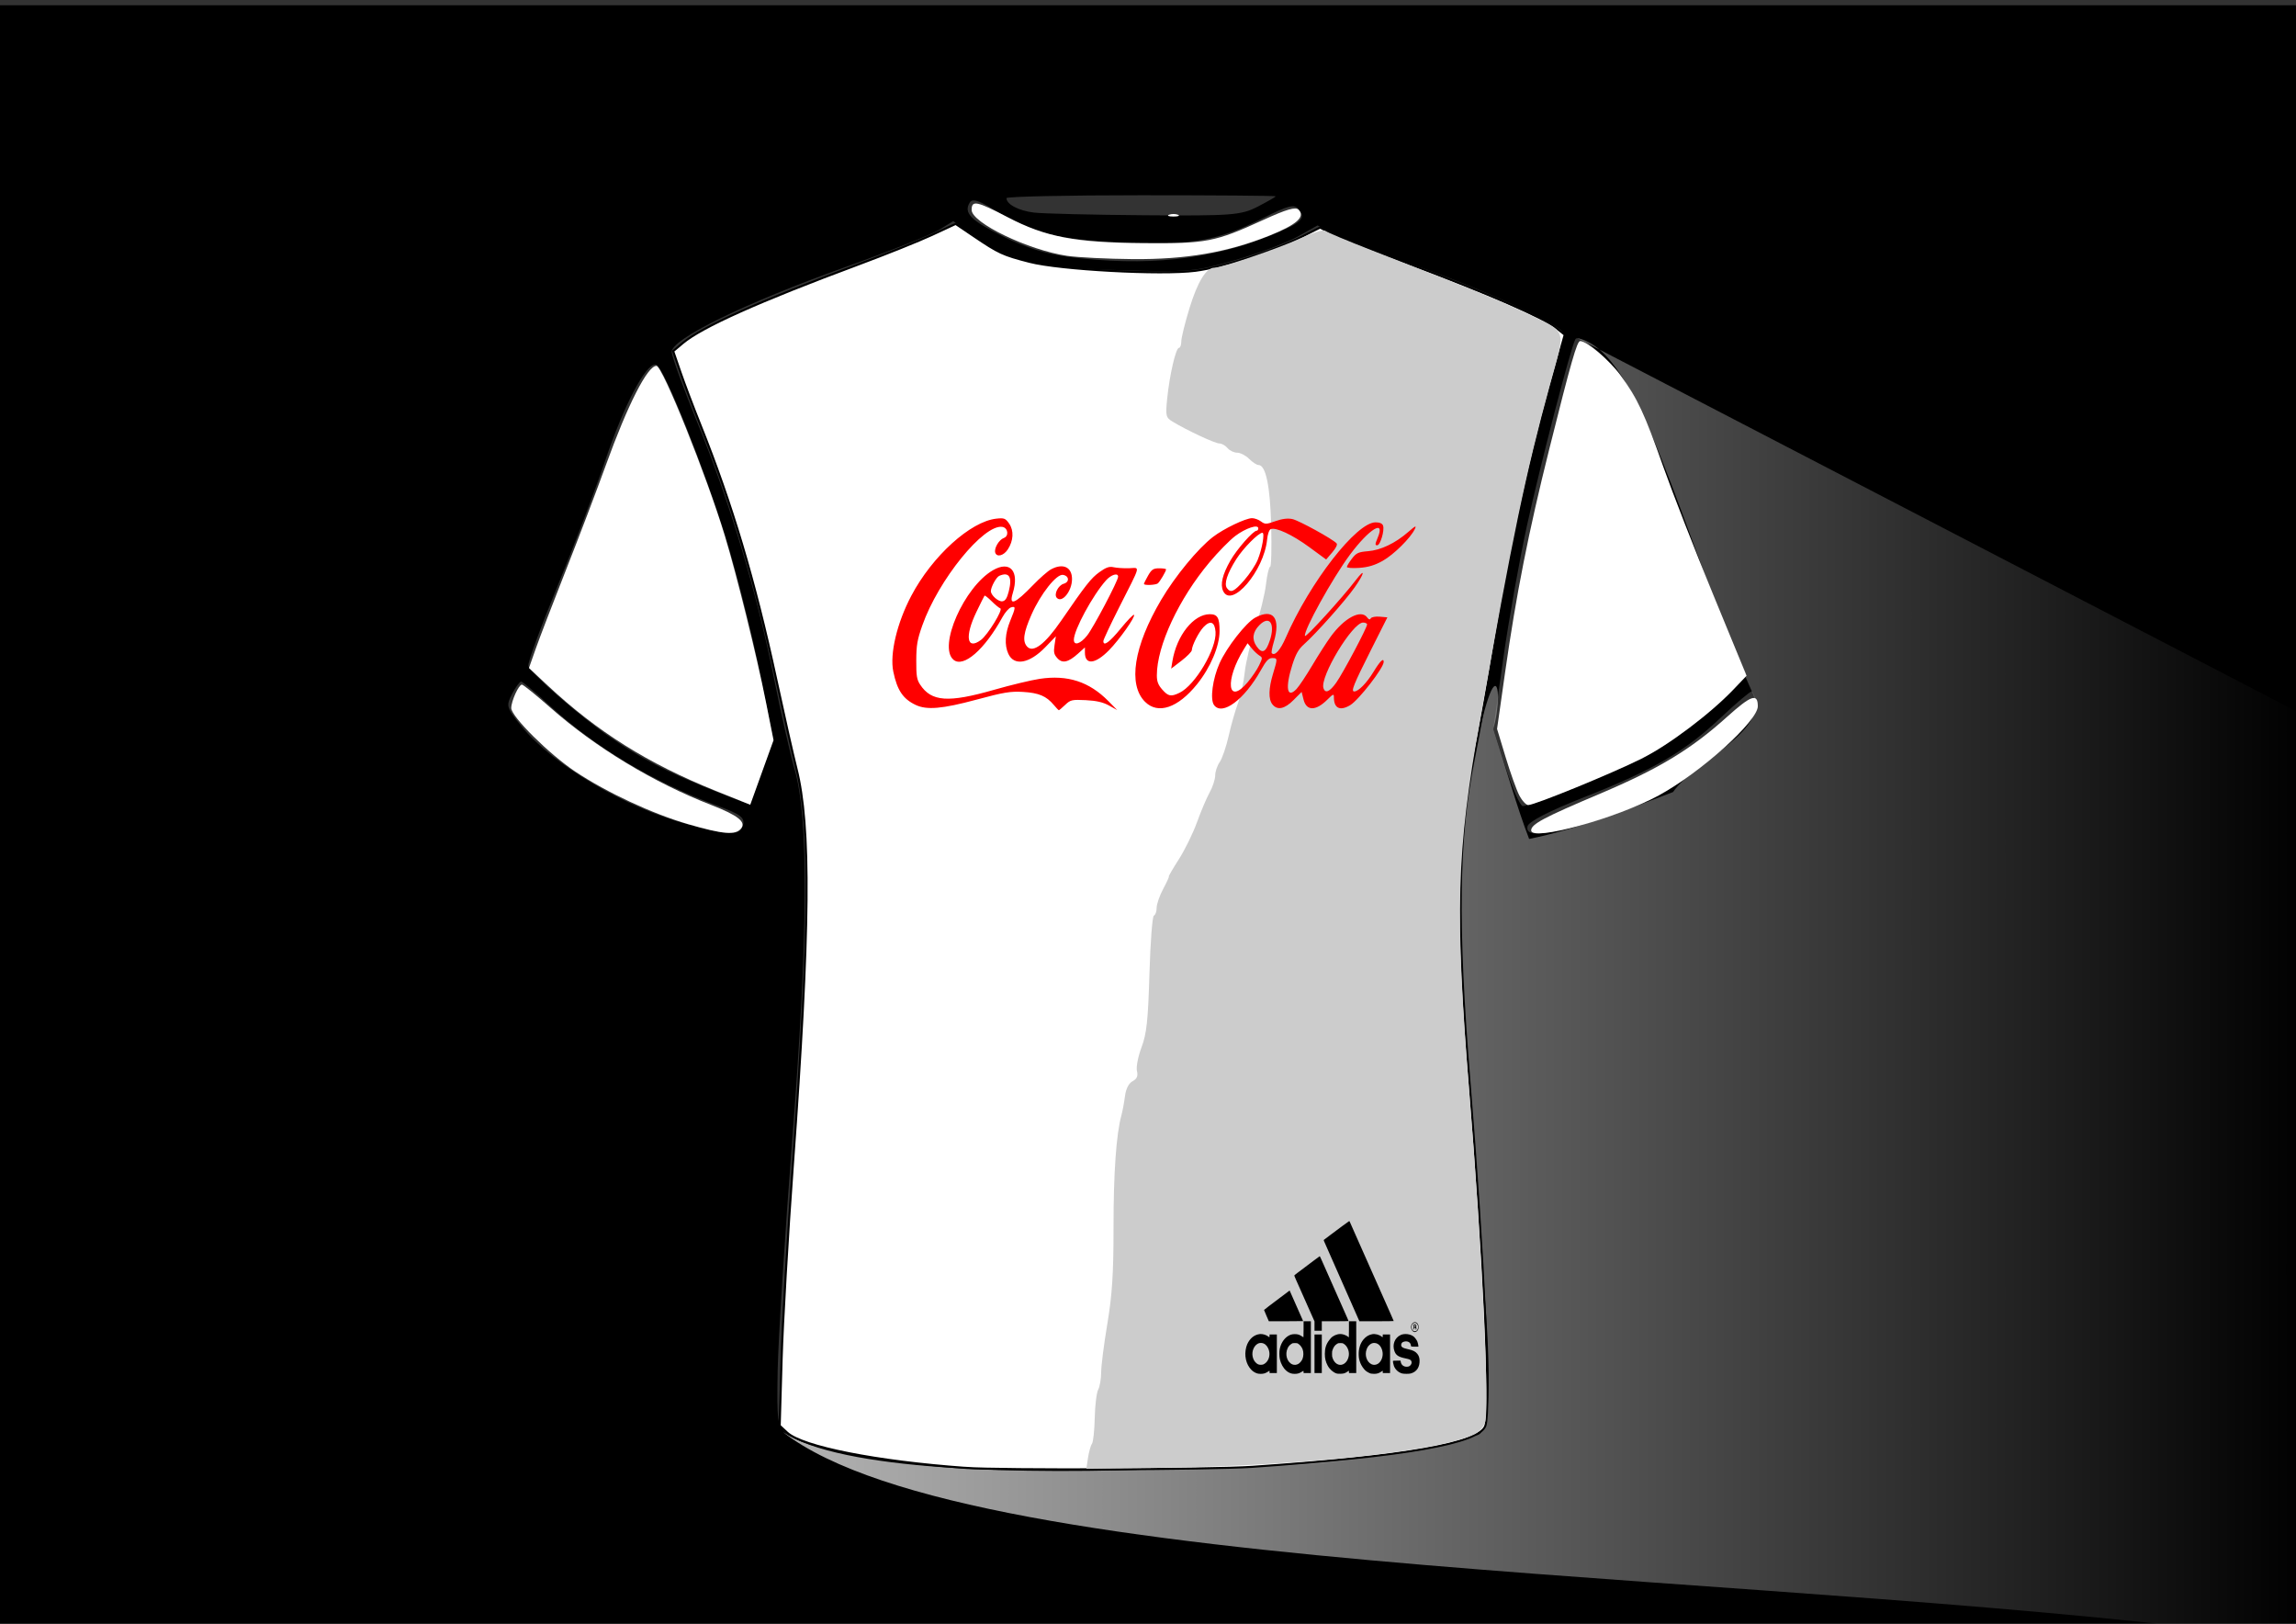 <?xml version="1.0" encoding="UTF-8" standalone="no"?>
<!-- Created with Inkscape (http://www.inkscape.org/) -->

<svg
   xmlns:dc="http://purl.org/dc/elements/1.1/"
   xmlns:cc="http://creativecommons.org/ns#"
   xmlns:rdf="http://www.w3.org/1999/02/22-rdf-syntax-ns#"
   xmlns:svg="http://www.w3.org/2000/svg"
   xmlns="http://www.w3.org/2000/svg"
   xmlns:xlink="http://www.w3.org/1999/xlink"
   xmlns:sodipodi="http://sodipodi.sourceforge.net/DTD/sodipodi-0.dtd"
   xmlns:inkscape="http://www.inkscape.org/namespaces/inkscape"
   width="297mm"
   height="210mm"
   viewBox="0 0 297 210"
   version="1.1"
   id="svg8"
   sodipodi:docname="cam11.svg"
   inkscape:version="0.92.2 (5c3e80d, 2017-08-06)">
  <rect x="0" y="0" width="297" height="210" fill="#333333" stroke="none"/>
  <defs
     id="defs2">
    <inkscape:path-effect
       effect="spiro"
       id="path-effect1742"
       is_visible="true" />
    <inkscape:path-effect
       effect="spiro"
       id="path-effect1716"
       is_visible="true" />
    <linearGradient
       inkscape:collect="always"
       id="linearGradient1689">
      <stop
         style="stop-color:#b3b3b3;stop-opacity:1;"
         offset="0"
         id="stop1685" />
      <stop
         style="stop-color:#b3b3b3;stop-opacity:0;"
         offset="1"
         id="stop1687" />
    </linearGradient>
    <linearGradient
       inkscape:collect="always"
       xlink:href="#linearGradient1689"
       id="linearGradient1691"
       x1="101.299"
       y1="215.048"
       x2="298.51"
       y2="215.048"
       gradientUnits="userSpaceOnUse" />
  </defs>
  <sodipodi:namedview
     id="base"
     pagecolor="#ffffff"
     bordercolor="#666666"
     borderopacity="1.0"
     inkscape:pageopacity="0.0"
     inkscape:pageshadow="2"
     inkscape:zoom="0.47"
     inkscape:cx="857.23787"
     inkscape:cy="300.29608"
     inkscape:document-units="mm"
     inkscape:current-layer="layer1"
     showgrid="false"
     inkscape:window-width="1366"
     inkscape:window-height="705"
     inkscape:window-x="-8"
     inkscape:window-y="-8"
     inkscape:window-maximized="1" />
  <g
     inkscape:label="Capa 1"
     inkscape:groupmode="layer"
     id="layer1"
     transform="translate(0,-87)">
    <path
       style="opacity:1;fill:#000000;fill-opacity:1;fill-rule:nonzero;stroke:none;stroke-width:1.465;stroke-linecap:butt;stroke-linejoin:miter;stroke-miterlimit:4;stroke-dasharray:none;stroke-dashoffset:0;stroke-opacity:1;paint-order:stroke fill markers"
       d="M -0.588,87.685 V 299.352 H 298.097 V 87.685 Z M 147.608,112.251 c 9.577,0 17.413,0.061 17.413,0.137 -2e-5,0.075 -1.052,0.679 -2.338,1.342 -2.144,1.105 -3.353,1.197 -14.61,1.109 -6.75,-0.052 -13.201,-0.209 -14.336,-0.347 -1.973,-0.24 -3.544,-1.068 -3.544,-1.867 1.1e-4,-0.206 7.836,-0.374 17.414,-0.374 z m -21.674,0.675 c 0.508,-0.01 1.376,0.4 2.848,1.305 4.81,2.958 8.11,3.782 16.523,4.126 8.937,0.365 12.209,-0.204 18.056,-3.143 3.295,-1.656 4.059,-1.847 4.625,-1.158 1.001,1.218 0.394,1.778 -3.735,3.448 -7.728,3.125 -16.019,3.989 -26.088,2.72 -2.718,-0.343 -5.575,-1.235 -8.349,-2.609 -4.249,-2.104 -5.201,-3.067 -4.371,-4.422 0.105,-0.171 0.261,-0.263 0.491,-0.267 z m -2.625,2.674 2.409,1.74 c 4.636,3.348 8.503,4.282 19.042,4.599 9.038,0.272 9.843,0.202 15.052,-1.306 3.027,-0.876 6.655,-2.243 8.063,-3.037 l 2.559,-1.443 2.332,1.202 c 1.283,0.661 5.842,2.426 10.132,3.922 8.988,3.135 19.314,7.843 19.304,8.801 -0.004,0.36 -0.788,3.273 -1.743,6.471 -2.618,8.769 -6.285,25.877 -7.7,35.922 -0.693,4.919 -1.799,10.956 -2.458,13.415 -1.737,6.487 -2.088,20.231 -0.864,33.795 1.349,14.955 2.691,35.557 2.875,44.139 0.126,5.894 -0.016,7.453 -0.748,8.197 -1.239,1.256 -9.804,3.052 -19.878,4.167 -7.64,0.846 -37.724,1.185 -46.806,0.528 -11.977,-0.866 -20.952,-2.557 -23.159,-4.362 -1.162,-0.95 -1.242,-1.528 -1.125,-8.117 0.069,-3.902 0.936,-17.558 1.926,-30.348 2.016,-26.042 2.098,-41.11 0.259,-47.402 -0.527,-1.804 -1.741,-7.17 -2.697,-11.925 -2.229,-11.09 -5.691,-22.636 -9.833,-32.794 -1.805,-4.427 -3.319,-8.581 -3.364,-9.23 -0.114,-1.658 9.463,-6.342 22.518,-11.012 5.612,-2.008 11.035,-4.161 12.052,-4.786 z m 80.769,15.144 c 0.948,0.044 3.667,2.398 5.805,5.13 1.616,2.065 2.876,4.778 4.33,9.321 1.128,3.524 3.248,9.225 4.712,12.668 1.463,3.443 3.615,8.501 4.78,11.239 l 2.119,4.978 -3.987,3.999 c -2.193,2.199 -5.714,4.954 -7.824,6.121 -3.684,2.038 -15.799,7.053 -17.037,7.053 -0.329,0 -1.321,-2.242 -2.205,-4.983 l -1.607,-4.984 1.292,-9.108 c 0.71,-5.009 2.092,-12.762 3.071,-17.227 1.718,-7.839 5.696,-23.14 6.259,-24.079 0.056,-0.094 0.155,-0.135 0.291,-0.128 z m -119.307,3.397 c 0.041,0.001 0.08,0.008 0.118,0.021 1.053,0.354 6.662,14.507 9.394,23.701 1.315,4.427 3.137,11.76 4.048,16.295 l 1.657,8.246 -1.422,4.223 c -0.782,2.323 -1.489,4.276 -1.572,4.34 -0.083,0.064 -2.275,-0.738 -4.873,-1.782 -5.943,-2.388 -9.173,-4.065 -13.281,-6.894 -3.955,-2.724 -10.268,-8.25 -10.498,-9.191 -0.092,-0.377 1.59,-4.966 3.739,-10.197 2.149,-5.231 4.96,-12.631 6.246,-16.445 2.369,-7.021 5.175,-12.358 6.445,-12.316 z m -17.359,41.013 c 0.188,0 1.814,1.36 3.614,3.022 5.868,5.417 13.432,9.944 21.764,13.025 2.997,1.108 3.571,1.537 3.326,2.484 -0.369,1.424 -1.555,1.413 -7.135,-0.064 -8.077,-2.137 -17.443,-7.653 -21.513,-12.67 -1.964,-2.421 -2.031,-2.647 -1.237,-4.178 0.462,-0.89 0.993,-1.619 1.181,-1.619 z m 159.195,1.254 c 0.02,-0.004 0.034,-0.003 0.041,0.005 0.113,0.128 0.374,0.788 0.581,1.467 0.298,0.983 -0.498,2.082 -3.911,5.396 -5.024,4.878 -11.698,8.618 -18.525,10.381 -5.642,1.458 -7.46,1.513 -7.202,0.219 0.121,-0.604 2.796,-1.982 7.281,-3.751 9.051,-3.569 13.065,-5.908 17.781,-10.364 1.954,-1.846 3.656,-3.285 3.954,-3.353 z"
       id="rect1277"
       inkscape:connector-curvature="0" />
    <path
       style="opacity:1;fill:#ff0000;fill-opacity:1;fill-rule:nonzero;stroke:none;stroke-width:1.465;stroke-linecap:butt;stroke-linejoin:miter;stroke-miterlimit:4;stroke-dasharray:none;stroke-dashoffset:0;stroke-opacity:1;paint-order:stroke fill markers"
       d="m 378.134,349.959 c -1.881,-1.964 -17.432,-19.768 -28.002,-32.057 l -3.437,-3.996 5.319,-5.676 5.319,-5.676 h 22.736 22.736 l 5.595,5.612 5.595,5.612 -2.344,2.744 c -3.902,4.568 -31.159,35.706 -31.256,35.706 -0.05,0 -1.068,-1.021 -2.263,-2.269 z m 10.412,-10.933 c 0.684,-0.897 1.144,-1.73 1.022,-1.852 -0.122,-0.122 -2.462,-0.015 -5.201,0.237 -2.86,0.264 -6.606,0.291 -8.801,0.064 -2.102,-0.217 -3.986,-0.303 -4.188,-0.191 -0.536,0.298 1.115,2.449 5.27,6.866 l 3.674,3.905 3.49,-3.7 c 1.92,-2.035 4.05,-4.433 4.734,-5.33 z m 1.92,-5.66 c 2.991,-0.895 4.695,-2.703 3.918,-4.156 -0.866,-1.619 -3.394,-2.243 -11.236,-2.773 -10.669,-0.721 -19.677,-1.448 -21.867,-1.765 l -1.867,-0.27 1.004,1.375 c 0.552,0.756 2.175,2.664 3.607,4.24 l 2.604,2.866 1.284,-1.194 c 2.292,-2.131 7.788,-1.128 10.52,1.92 0.895,0.999 1.225,1.048 5.254,0.783 2.364,-0.156 5.415,-0.617 6.78,-1.026 z m 12.676,-10.871 c 1.635,-1.751 6.037,-6.851 7.006,-8.117 0.566,-0.74 0.221,-1.261 -3.084,-4.657 -2.047,-2.103 -4.006,-3.824 -4.355,-3.824 -0.474,0 -0.634,0.965 -0.634,3.821 v 3.821 l -4.896,-0.011 -4.896,-0.011 -1.027,-2.34 c -1.299,-2.959 -4.059,-5.028 -7.724,-5.792 -3.781,-0.788 -10.417,-0.299 -13.31,0.98 -4.241,1.876 -5.493,3.933 -4.232,6.951 1.236,2.959 3.427,3.557 14.875,4.057 12.235,0.535 14.727,1.136 17.83,4.296 1.202,1.224 2.368,2.26 2.591,2.302 0.223,0.042 1.058,-0.623 1.856,-1.477 z m -46.92,-3.854 c 0,-0.609 0.327,-2.209 0.727,-3.555 0.797,-2.684 4.311,-6.954 7.185,-8.73 0.905,-0.56 1.525,-1.214 1.376,-1.454 -0.148,-0.24 -1.772,-0.437 -3.609,-0.437 h -3.339 l -4.156,4.355 c -2.286,2.395 -4.22,4.521 -4.298,4.724 -0.232,0.604 4.654,6.205 5.413,6.205 0.413,0 0.699,-0.454 0.699,-1.107 z m 40.65,-11.078 c 0.524,-1.185 0.822,-2.367 0.661,-2.627 -0.319,-0.517 -5.62,-0.66 -6.114,-0.166 -0.365,0.365 3.376,4.948 4.04,4.948 0.253,0 0.889,-0.97 1.413,-2.155 z"
       id="path934"
       inkscape:connector-curvature="0" />
    <path
       style="fill:url(#linearGradient1691);fill-opacity:1;stroke:none;stroke-width:0.265px;stroke-linecap:butt;stroke-linejoin:miter;stroke-opacity:1"
       d="m 204.079,130.744 v 0 l 94.432,49.014 -0.413,119.594 c -65.967,-9.515 -172.121,-7.978 -196.799,-27.127 14.856,9.905 92.156,2.499 89.116,0.246 5.311,2.956 -0.832,-36.863 -1.247,-55.295 l -0.416,-20.788 c 4.387,-29.174 6.02,-20.593 4.414,-15.102 1.545,4.742 3.09,10.234 4.636,14.22 6.056,-1.234 12.552,-3.749 18.608,-6.064 3.125,-4.435 12.875,-7.873 10.198,-13.034 -9.293,-20.764 -14.304,-44.029 -22.529,-45.664 z"
       id="path1286"
       inkscape:connector-curvature="0"
       sodipodi:nodetypes="ccccccccccccc" />
    <path
       style="fill:#000000;stroke-width:1"
       d="m 341.027,262.756 c -0.385,-0.133 -0.697,-0.377 -0.961,-0.751 -0.293,-0.415 -0.46,-0.88 -0.521,-1.452 -0.052,-0.489 0.043,-1.135 0.229,-1.557 0.342,-0.775 0.929,-1.246 1.647,-1.323 0.339,-0.036 0.816,0.106 1.088,0.325 0.069,0.055 0.132,0.091 0.141,0.08 0.009,-0.011 0.016,-0.095 0.016,-0.186 v -0.165 h 0.472 0.472 v 2.496 2.496 h -0.472 -0.472 v -0.157 c 0,-0.086 -0.009,-0.152 -0.02,-0.145 -0.011,0.006 -0.11,0.069 -0.219,0.14 -0.3,0.193 -0.55,0.265 -0.911,0.263 -0.208,-10e-4 -0.361,-0.022 -0.487,-0.065 z m 0.984,-1.238 c 0.459,-0.288 0.709,-0.884 0.627,-1.499 -0.051,-0.383 -0.249,-0.767 -0.502,-0.978 -0.307,-0.255 -0.737,-0.291 -1.053,-0.087 -0.473,0.304 -0.731,0.986 -0.608,1.612 0.077,0.396 0.253,0.697 0.533,0.913 0.172,0.133 0.335,0.18 0.584,0.17 0.195,-0.008 0.249,-0.025 0.419,-0.131 z m 3.417,1.238 c -0.247,-0.085 -0.407,-0.179 -0.62,-0.364 -0.374,-0.324 -0.686,-0.889 -0.812,-1.467 -0.077,-0.352 -0.083,-0.978 -0.015,-1.316 0.146,-0.707 0.513,-1.301 1.019,-1.644 0.299,-0.203 0.547,-0.279 0.925,-0.283 0.369,-0.004 0.613,0.07 0.922,0.282 0.104,0.071 0.196,0.122 0.204,0.112 0.007,-0.01 0.015,-0.477 0.015,-1.038 v -1.02 h 0.472 0.472 v 3.351 3.351 h -0.472 -0.472 v -0.131 c 0,-0.072 -0.007,-0.14 -0.015,-0.151 -0.007,-0.011 -0.109,0.041 -0.224,0.116 -0.306,0.199 -0.545,0.269 -0.911,0.267 -0.208,-0.001 -0.362,-0.022 -0.487,-0.065 z m 0.964,-1.224 c 0.21,-0.128 0.428,-0.387 0.526,-0.623 0.153,-0.369 0.166,-0.869 0.029,-1.254 -0.092,-0.262 -0.32,-0.561 -0.534,-0.701 -0.168,-0.11 -0.189,-0.115 -0.464,-0.115 -0.272,0 -0.299,0.006 -0.459,0.11 -0.225,0.145 -0.353,0.289 -0.472,0.529 -0.393,0.795 -0.107,1.816 0.594,2.117 0.238,0.102 0.547,0.077 0.776,-0.063 z m 4.937,1.239 c -0.44,-0.145 -0.882,-0.533 -1.132,-0.991 -0.271,-0.498 -0.38,-0.938 -0.38,-1.539 0,-0.747 0.163,-1.255 0.576,-1.796 0.165,-0.215 0.304,-0.364 0.413,-0.438 0.422,-0.29 0.892,-0.398 1.317,-0.304 0.257,0.057 0.586,0.21 0.712,0.332 0.036,0.038 0.077,0.069 0.085,0.069 0.007,0 0.015,-0.469 0.015,-1.043 v -1.043 h 0.472 0.472 v 3.351 3.351 h -0.472 -0.472 v -0.157 c 0,-0.086 -0.007,-0.151 -0.022,-0.145 -0.007,0.006 -0.091,0.06 -0.178,0.119 -0.31,0.211 -0.461,0.258 -0.877,0.271 -0.273,0.009 -0.422,-0.002 -0.532,-0.038 z m 0.813,-1.174 c 0.427,-0.173 0.737,-0.662 0.783,-1.232 0.043,-0.559 -0.222,-1.146 -0.642,-1.415 -0.163,-0.104 -0.192,-0.111 -0.449,-0.111 -0.255,0 -0.288,0.008 -0.451,0.109 -0.242,0.15 -0.411,0.365 -0.534,0.684 -0.098,0.252 -0.102,0.273 -0.102,0.606 0,0.317 0.007,0.364 0.083,0.574 0.242,0.668 0.792,0.997 1.313,0.786 z m 3.633,1.191 c -0.182,-0.047 -0.527,-0.237 -0.691,-0.38 -0.246,-0.215 -0.549,-0.66 -0.675,-0.994 -0.15,-0.397 -0.193,-0.606 -0.21,-1.021 -0.029,-0.793 0.177,-1.485 0.607,-2.01 0.311,-0.38 0.701,-0.617 1.141,-0.694 0.386,-0.068 0.908,0.065 1.207,0.308 0.065,0.056 0.131,0.092 0.14,0.081 0.007,-0.011 0.015,-0.094 0.015,-0.185 v -0.165 h 0.472 0.472 v 2.496 2.496 h -0.472 -0.472 v -0.157 c 0,-0.086 -0.007,-0.151 -0.022,-0.145 -0.007,0.006 -0.104,0.069 -0.207,0.138 -0.286,0.193 -0.538,0.267 -0.899,0.262 -0.166,-0.002 -0.351,-0.016 -0.409,-0.031 z m 0.891,-1.259 c 0.441,-0.27 0.704,-0.908 0.619,-1.506 -0.096,-0.681 -0.499,-1.16 -1.006,-1.194 -0.268,-0.018 -0.456,0.048 -0.672,0.236 -0.174,0.152 -0.282,0.312 -0.38,0.567 -0.291,0.757 0.004,1.661 0.637,1.951 0.251,0.115 0.558,0.094 0.801,-0.054 z m 3.138,1.24 c -0.477,-0.136 -0.869,-0.496 -1.05,-0.963 -0.065,-0.167 -0.143,-0.578 -0.124,-0.647 0.015,-0.037 0.114,-0.047 0.497,-0.047 h 0.483 l 0.029,0.175 c 0.065,0.372 0.362,0.612 0.75,0.612 0.25,0 0.374,-0.048 0.506,-0.196 0.136,-0.152 0.178,-0.323 0.123,-0.497 -0.065,-0.201 -0.202,-0.269 -0.777,-0.387 -0.888,-0.182 -1.221,-0.398 -1.415,-0.921 -0.317,-0.854 0.029,-1.755 0.806,-2.106 0.504,-0.227 1.278,-0.127 1.692,0.22 0.156,0.13 0.391,0.453 0.461,0.634 0.058,0.154 0.133,0.469 0.133,0.575 v 0.079 h -0.47 c -0.516,0 -0.471,0.02 -0.512,-0.22 -0.058,-0.352 -0.419,-0.533 -0.852,-0.431 -0.263,0.062 -0.393,0.207 -0.393,0.44 0,0.271 0.218,0.402 0.917,0.55 0.616,0.131 0.921,0.285 1.17,0.592 0.184,0.227 0.276,0.479 0.291,0.804 0.043,0.899 -0.362,1.522 -1.135,1.735 -0.233,0.064 -0.904,0.063 -1.133,-0.002 z m -11.324,-2.545 v -2.496 h 0.472 0.472 v 2.496 2.496 h -0.472 -0.472 z m 12.825,-2.845 c -0.043,-0.019 -0.119,-0.084 -0.167,-0.143 -0.22,-0.266 -0.217,-0.68 0.005,-0.935 0.317,-0.363 0.803,-0.081 0.803,0.465 0,0.264 -0.087,0.449 -0.267,0.566 -0.144,0.094 -0.246,0.107 -0.375,0.048 z m 0.415,-0.175 c 0.111,-0.111 0.188,-0.348 0.164,-0.509 -0.051,-0.368 -0.354,-0.574 -0.609,-0.416 -0.308,0.191 -0.31,0.78 -0.004,0.984 0.127,0.084 0.333,0.058 0.449,-0.058 z m -0.107,-0.083 c -0.015,-0.008 -0.036,-0.049 -0.036,-0.091 0,-0.117 -0.058,-0.2 -0.132,-0.186 -0.051,0.01 -0.065,0.034 -0.072,0.14 -0.005,0.084 -0.022,0.128 -0.043,0.128 -0.029,0 -0.036,-0.067 -0.036,-0.342 v -0.342 h 0.14 c 0.103,0 0.152,0.017 0.184,0.063 0.051,0.069 0.058,0.167 0.022,0.244 -0.015,0.031 -0.015,0.066 0.002,0.092 0.036,0.06 0.022,0.313 -0.022,0.295 z m -0.072,-0.433 c 0.043,-0.041 0.043,-0.056 0.015,-0.103 -0.022,-0.03 -0.072,-0.055 -0.111,-0.055 -0.065,0 -0.075,0.015 -0.075,0.08 0,0.044 0.007,0.09 0.015,0.103 0.029,0.037 0.101,0.026 0.153,-0.025 z m -13.061,-0.047 v -0.608 l -0.252,-0.564 c -0.139,-0.31 -0.337,-0.756 -0.441,-0.991 -0.104,-0.235 -0.405,-0.912 -0.668,-1.505 -0.263,-0.592 -0.558,-1.254 -0.654,-1.471 -0.096,-0.216 -0.273,-0.612 -0.392,-0.88 -0.119,-0.268 -0.213,-0.503 -0.208,-0.524 0.005,-0.021 0.174,-0.161 0.375,-0.313 0.903,-0.679 1.44,-1.083 2.142,-1.613 0.415,-0.313 0.764,-0.569 0.776,-0.569 0.015,0 0.126,0.235 0.252,0.522 0.127,0.287 0.313,0.706 0.414,0.932 0.1,0.226 0.315,0.71 0.477,1.077 0.4,0.905 1.087,2.456 1.494,3.368 0.184,0.414 0.451,1.014 0.591,1.334 0.14,0.32 0.31,0.704 0.376,0.854 0.065,0.15 0.12,0.285 0.12,0.299 0,0.015 -0.778,0.026 -1.729,0.026 h -1.729 v 0.616 0.616 h -0.472 -0.472 z m -6.219,-1.341 c -0.171,-0.393 -0.31,-0.728 -0.309,-0.743 8.2e-4,-0.015 0.276,-0.233 0.612,-0.484 0.335,-0.251 1.029,-0.773 1.54,-1.16 1.163,-0.88 1.154,-0.873 1.164,-0.858 0.022,0.033 1.744,3.923 1.744,3.943 0,0.01 -0.999,0.018 -2.22,0.018 l -2.22,-8.9e-4 -0.311,-0.715 z m 11.861,0.349 c -0.089,-0.202 -0.294,-0.668 -0.456,-1.034 -0.162,-0.367 -0.474,-1.075 -0.694,-1.573 -1.175,-2.663 -2.661,-6.028 -2.763,-6.258 -0.586,-1.314 -0.56,-1.248 -0.517,-1.292 0.015,-0.018 0.368,-0.284 0.779,-0.59 0.411,-0.306 1.135,-0.847 1.609,-1.201 0.474,-0.354 0.876,-0.644 0.892,-0.644 0.015,0 0.058,0.065 0.092,0.145 0.036,0.08 0.182,0.415 0.328,0.744 0.147,0.329 0.43,0.968 0.63,1.419 0.2,0.451 0.418,0.944 0.485,1.094 0.304,0.687 0.66,1.487 0.911,2.052 0.15,0.339 0.362,0.816 0.47,1.06 0.5,1.131 1.294,2.92 1.495,3.368 0.122,0.273 0.313,0.704 0.425,0.958 0.111,0.254 0.363,0.822 0.559,1.263 0.196,0.441 0.357,0.814 0.357,0.829 0,0.015 -0.999,0.028 -2.22,0.028 l -2.22,-6e-5 -0.161,-0.368 z"
       id="path1307"
       inkscape:connector-curvature="0" />
    <path
       style="opacity:1;fill:#ffffff;fill-opacity:1;fill-rule:nonzero;stroke:none;stroke-width:5.537;stroke-linecap:butt;stroke-linejoin:miter;stroke-miterlimit:4;stroke-dasharray:none;stroke-dashoffset:0;stroke-opacity:1;paint-order:stroke fill markers"
       d="m 741.596,388.154 c -1.346,-2.615 -4.335,-10.977 -6.641,-18.583 l -4.193,-13.829 3.929,-27.598 c 5.43,-38.135 11.425,-68.436 21.561,-108.967 10.686,-42.73 13.545,-52.724 15.084,-52.724 3.294,0 14.384,9.428 19.739,16.779 8.298,11.392 11.652,18.565 20.846,44.588 4.367,12.36 15.294,40.364 24.283,62.232 l 16.343,39.759 -6.325,6.635 c -11.387,11.945 -31.556,27.12 -44.997,33.854 -14.222,7.126 -52.044,22.607 -55.232,22.607 -1.072,0 -3.05,-2.139 -4.396,-4.754 z"
       id="path1387"
       inkscape:connector-curvature="0"
       transform="matrix(0.265,0,0,0.265,0,87)" />
    <path
       style="opacity:1;fill:#ffffff;fill-opacity:1;fill-rule:nonzero;stroke:none;stroke-width:5.537;stroke-linecap:butt;stroke-linejoin:miter;stroke-miterlimit:4;stroke-dasharray:none;stroke-dashoffset:0;stroke-opacity:1;paint-order:stroke fill markers"
       d="m 349.2,385.918 c -33,-13.28 -57.639,-28.744 -81.924,-51.416 l -9.075,-8.473 3.282,-9.345 c 1.805,-5.14 8.482,-22.526 14.838,-38.636 6.356,-16.11 15.088,-39.058 19.405,-50.996 10.714,-29.628 20.332,-48.5 24.718,-48.5 2.928,0 24.398,53.362 33.385,82.976 5.917,19.498 15.601,58.688 20.119,81.422 l 3.642,18.325 -5.683,15.747 -5.683,15.747 z"
       id="path1389"
       inkscape:connector-curvature="0"
       transform="matrix(0.265,0,0,0.265,0,87)" />
    <path
       style="opacity:1;fill:#ffffff;fill-opacity:1;fill-rule:nonzero;stroke:none;stroke-width:5.537;stroke-linecap:butt;stroke-linejoin:miter;stroke-miterlimit:4;stroke-dasharray:none;stroke-dashoffset:0;stroke-opacity:1;paint-order:stroke fill markers"
       d="m 335.99,402.267 c -17.733,-5.172 -39.719,-15.412 -55.231,-25.725 -12.626,-8.393 -31.202,-26.828 -31.202,-30.964 0,-3.398 3.653,-11.446 5.196,-11.446 0.651,0 6.944,5.082 13.984,11.292 22.007,19.414 50.323,36.538 78.49,47.469 13.052,5.065 17.133,8.31 14.476,11.512 -2.731,3.291 -8.838,2.783 -25.712,-2.139 z"
       id="path1391"
       inkscape:connector-curvature="0"
       transform="matrix(0.265,0,0,0.265,0,87)" />
    <path
       style="opacity:1;fill:#ffffff;fill-opacity:1;fill-rule:nonzero;stroke:none;stroke-width:5.537;stroke-linecap:butt;stroke-linejoin:miter;stroke-miterlimit:4;stroke-dasharray:none;stroke-dashoffset:0;stroke-opacity:1;paint-order:stroke fill markers"
       d="m 747.413,405.286 c 0,-3.046 5.991,-6.239 33.709,-17.965 28.671,-12.129 44.217,-21.534 61.916,-37.459 11.742,-10.565 15.009,-11.693 15.009,-5.181 0,7.314 -27.896,32.417 -48.403,43.558 -20.595,11.188 -62.232,22.594 -62.232,17.047 z"
       id="path1393"
       inkscape:connector-curvature="0"
       transform="matrix(0.265,0,0,0.265,0,87)" />
    <path
       style="opacity:1;fill:#ffffff;fill-opacity:1;fill-rule:nonzero;stroke:none;stroke-width:5.537;stroke-linecap:butt;stroke-linejoin:miter;stroke-miterlimit:4;stroke-dasharray:none;stroke-dashoffset:0;stroke-opacity:1;paint-order:stroke fill markers"
       d="m 520.872,124.859 c -18.913,-2.785 -46.589,-16.092 -46.589,-22.402 0,-4.839 2.419,-4.348 17.675,3.589 18.528,9.639 32.737,12.348 66.166,12.616 30.871,0.247 34.895,-0.531 58.493,-11.311 11.439,-5.226 15.772,-6.483 17.248,-5.007 3.463,3.463 -0.943,7.348 -14.45,12.74 -20.349,8.123 -40.62,11.592 -66.477,11.376 -12.36,-0.103 -26.79,-0.824 -32.066,-1.6 z"
       id="path1395"
       inkscape:connector-curvature="0"
       transform="matrix(0.265,0,0,0.265,0,87)" />
    <path
       style="opacity:1;fill:#ffffff;fill-opacity:1;fill-rule:nonzero;stroke:none;stroke-width:5.537;stroke-linecap:butt;stroke-linejoin:miter;stroke-miterlimit:4;stroke-dasharray:none;stroke-dashoffset:0;stroke-opacity:1;paint-order:stroke fill markers"
       d="m 570.657,104.804 c 1.188,-0.48 3.133,-0.48 4.322,0 1.188,0.48 0.216,0.872 -2.161,0.872 -2.377,0 -3.349,-0.392 -2.161,-0.872 z"
       id="path1397"
       inkscape:connector-curvature="0"
       transform="matrix(0.265,0,0,0.265,0,87)" />
    <path
       style="opacity:1;fill:#ffffff;fill-opacity:1;fill-rule:nonzero;stroke:none;stroke-width:5.537;stroke-linecap:butt;stroke-linejoin:miter;stroke-miterlimit:4;stroke-dasharray:none;stroke-dashoffset:0;stroke-opacity:1;paint-order:stroke fill markers"
       d="m 457.711,461.202 c -4.626,-7.061 0.296,-18.164 8.053,-18.164 4.54,0 10.249,6.044 10.249,10.852 0,10.841 -12.672,15.904 -18.302,7.312 z"
       id="path1399"
       inkscape:connector-curvature="0"
       transform="matrix(0.265,0,0,0.265,0,87)" />
    <path
       style="opacity:1;fill:#ffffff;fill-opacity:1;fill-rule:nonzero;stroke:none;stroke-width:5.537;stroke-linecap:butt;stroke-linejoin:miter;stroke-miterlimit:4;stroke-dasharray:none;stroke-dashoffset:0;stroke-opacity:1;paint-order:stroke fill markers"
       d="m 603.337,462.35 c -5.868,-6.484 -1.057,-19.311 7.243,-19.311 6.97,0 11.241,9.107 7.945,16.945 -1.854,4.409 -3.337,5.528 -7.326,5.528 -2.751,0 -6.289,-1.423 -7.862,-3.161 z"
       id="path1405"
       inkscape:connector-curvature="0"
       transform="matrix(0.265,0,0,0.265,0,87)" />
    <path
       style="opacity:1;fill:#ffffff;fill-opacity:1;fill-rule:nonzero;stroke:#000000;stroke-width:1.002;stroke-linecap:butt;stroke-linejoin:miter;stroke-miterlimit:4;stroke-dasharray:none;stroke-dashoffset:0;stroke-opacity:1;paint-order:stroke fill markers"
       d="m 471.317,716.404 c -43.43,-3.111 -79.656,-10.282 -87.135,-17.249 l -3.587,-3.342 0.935,-32.453 c 0.514,-17.849 2.988,-60.505 5.496,-94.792 8.374,-114.454 8.831,-165.536 1.73,-193.518 -1.667,-6.567 -6.133,-26.3 -9.925,-43.851 -10.402,-48.145 -21.486,-85.263 -37.043,-124.059 -3.428,-8.548 -7.798,-20.091 -9.71,-25.652 l -3.478,-10.11 4.646,-3.909 c 9.335,-7.855 37.392,-20.425 85.413,-38.266 13.653,-5.073 30,-11.631 36.326,-14.574 l 11.502,-5.352 8.809,5.953 c 12.328,8.331 14.162,9.176 27.269,12.56 14.819,3.826 64.195,6.491 80.942,4.367 13.047,-1.654 38.213,-9.678 51.688,-16.481 l 9.154,-4.621 5.633,2.856 c 3.098,1.571 20.527,8.437 38.732,15.258 37.691,14.124 64.56,25.807 70.807,30.788 l 4.277,3.41 -7.218,25.855 c -10.069,36.068 -19.343,78.723 -26.52,121.981 -3.363,20.273 -8.163,46.971 -10.666,59.329 -7.839,38.706 -8.399,80.71 -2.099,157.458 7.146,87.049 10.504,159.717 7.757,167.844 -2.897,8.57 -39.05,14.941 -113.819,20.057 -19.604,1.341 -123.052,1.72 -139.917,0.512 z"
       id="path1738"
       inkscape:connector-curvature="0"
       transform="matrix(0.265,0,0,0.265,0,87)" />
    <path
       style="opacity:1;fill:#cccccc;fill-opacity:1;fill-rule:nonzero;stroke:none;stroke-width:1.002;stroke-linecap:butt;stroke-linejoin:miter;stroke-miterlimit:4;stroke-dasharray:none;stroke-dashoffset:0;stroke-opacity:1;paint-order:stroke fill markers"
       d="m 531.092,711.495 c 0.452,-2.95 1.321,-6.041 1.931,-6.868 0.61,-0.827 1.22,-6.508 1.355,-12.623 0.135,-6.115 0.896,-12.333 1.691,-13.818 0.795,-1.485 1.445,-5.283 1.445,-8.44 1.9e-4,-3.157 1.366,-13.865 3.036,-23.795 2.319,-13.791 3.027,-24.802 2.999,-46.639 -0.034,-26.474 1.309,-45.737 3.828,-54.914 0.568,-2.069 1.362,-6.315 1.764,-9.436 0.464,-3.597 1.823,-6.259 3.711,-7.27 2.114,-1.132 2.733,-2.577 2.131,-4.975 -0.467,-1.859 0.53,-7.051 2.215,-11.536 2.526,-6.725 3.207,-13.036 3.881,-35.988 0.449,-15.308 1.424,-28.059 2.166,-28.334 0.742,-0.276 1.349,-1.978 1.349,-3.783 0,-1.805 1.446,-5.98 3.213,-9.278 1.767,-3.298 2.992,-5.996 2.722,-5.996 -0.27,0 1.934,-3.791 4.898,-8.425 2.964,-4.634 6.948,-12.758 8.853,-18.054 1.905,-5.296 4.687,-11.85 6.181,-14.564 1.495,-2.714 2.717,-6.457 2.717,-8.316 0,-1.859 0.993,-4.798 2.206,-6.531 1.213,-1.732 3.177,-7.469 4.363,-12.747 1.186,-5.278 3.233,-12.463 4.548,-15.966 1.315,-3.503 2.797,-10.273 3.292,-15.045 0.496,-4.772 2.803,-14.431 5.127,-21.464 2.324,-7.033 4.682,-16.681 5.241,-21.439 0.559,-4.758 1.475,-8.65 2.036,-8.649 0.561,10e-4 0.794,-8.958 0.517,-19.909 -0.491,-19.447 -2.634,-29.741 -6.191,-29.741 -0.87,0 -2.935,-1.354 -4.59,-3.009 -1.655,-1.655 -4.28,-3.009 -5.834,-3.009 -1.554,0 -3.668,-1.016 -4.698,-2.257 -1.03,-1.241 -2.844,-2.257 -4.03,-2.257 -2.103,0 -15.753,-6.373 -22.816,-10.652 -3.258,-1.974 -3.458,-2.823 -2.62,-11.163 1.158,-11.524 4.231,-24.824 5.736,-24.824 0.639,0 1.162,-1.424 1.162,-3.165 0,-1.741 1.791,-9.019 3.981,-16.173 3.918,-12.801 8.172,-19.779 12.06,-19.779 3.703,0 31.046,-9.307 41.975,-14.287 5.992,-2.731 11.469,-4.425 12.171,-3.766 0.702,0.66 11.093,5.017 23.091,9.683 49.486,19.244 61.569,24.161 74.472,30.305 21.158,10.075 20.01,6.726 12.147,35.433 -11.821,43.156 -18.186,73.629 -33.989,162.743 -11.652,65.703 -12.438,93.535 -5.195,183.843 6.005,74.877 9.69,151.204 7.685,159.192 -0.554,2.206 -2.841,4.912 -5.117,6.052 -16.558,8.296 -82.936,15.496 -151.791,16.463 l -37.848,0.532 z"
       id="path1746"
       inkscape:connector-curvature="0"
       transform="matrix(0.265,0,0,0.265,0,87)" />
    <path
       style="fill:#ff0000;stroke-width:1"
       d="m 136.307,178.166 c -0.956,-1.141 -1.929,-1.553 -3.958,-1.676 -1.63,-0.099 -2.508,0.046 -6.017,0.993 -4.442,1.198 -6.44,1.373 -7.883,0.69 -1.641,-0.776 -2.396,-1.9 -2.895,-4.308 -0.476,-2.296 0.473,-6.298 2.328,-9.812 2.707,-5.129 7.651,-9.611 11.004,-9.975 1.011,-0.11 1.173,-0.046 1.658,0.651 0.626,0.901 0.555,2.214 -0.18,3.332 -0.53,0.807 -1.412,1.04 -1.62,0.428 -0.187,-0.551 0.469,-1.68 1.108,-1.91 0.687,-0.247 0.543,-1.317 -0.194,-1.435 -2.398,-0.385 -8.289,6.871 -10.356,12.755 -0.652,1.855 -0.769,2.539 -0.778,4.528 -0.009,1.971 0.069,2.463 0.492,3.106 1.467,2.231 3.633,2.384 9.59,0.678 2.139,-0.613 4.79,-1.25 5.891,-1.415 3.595,-0.542 6.392,0.364 8.865,2.869 l 1.154,1.169 -1.073,-0.593 c -0.762,-0.421 -1.632,-0.62 -2.996,-0.687 -1.783,-0.087 -1.976,-0.043 -2.659,0.607 -0.405,0.385 -0.774,0.699 -0.82,0.696 -0.047,-0.003 -0.344,-0.313 -0.66,-0.691 z m 11.818,-0.391 c -2.249,-2.235 -1.47,-7.181 2.078,-13.195 1.803,-3.057 4.765,-6.651 6.71,-8.142 1.388,-1.065 4.219,-2.422 5.051,-2.422 0.319,0 0.838,0.191 1.152,0.424 0.523,0.388 0.685,0.384 1.866,-0.037 0.869,-0.31 1.589,-0.399 2.192,-0.271 0.839,0.178 5.217,2.584 5.718,3.141 0.142,0.158 -0.068,0.595 -0.56,1.171 l -0.786,0.919 -2.183,-1.6 c -2.196,-1.609 -4.337,-2.607 -4.987,-2.325 -0.206,0.089 -0.399,0.646 -0.47,1.352 -0.403,4.05 -4.596,8.954 -5.686,6.65 -0.397,-0.84 -0.089,-2.139 0.931,-3.925 0.848,-1.486 2.952,-3.878 3.41,-3.878 0.113,0 0.205,-0.137 0.205,-0.305 0,-0.564 -1.624,-0.028 -2.964,0.979 -0.717,0.538 -2.213,2.062 -3.326,3.386 -3.995,4.753 -6.831,10.835 -6.831,14.652 0,0.794 0.167,1.233 0.697,1.834 0.783,0.886 1.128,0.951 2.233,0.421 2.026,-0.973 4.819,-5.701 4.661,-7.889 -0.094,-1.299 -0.682,-1.53 -1.552,-0.612 -0.624,0.659 -1.499,2.383 -1.515,2.984 -0.006,0.192 -0.608,0.809 -1.34,1.372 l -1.331,1.023 0.16,-0.967 c 0.551,-3.327 2.738,-6.076 4.835,-6.076 1,0 1.264,0.455 1.264,2.178 0,1.954 -1.175,4.727 -2.919,6.887 -2.471,3.061 -5.042,3.931 -6.712,2.272 z m 12.816,-15.725 c 0.685,-0.78 1.47,-1.965 1.744,-2.633 0.579,-1.413 0.945,-3.511 0.612,-3.511 -0.506,0 -2.479,1.992 -3.373,3.405 -1.19,1.882 -1.615,3.205 -1.207,3.762 0.483,0.659 0.923,0.457 2.224,-1.023 z m -3.901,16.136 c -0.536,-0.731 -0.182,-3.4 0.716,-5.403 0.93,-2.074 3.427,-5.264 4.623,-5.907 2.33,-1.252 3.322,0.067 2.387,3.174 -0.212,0.703 -0.327,1.343 -0.257,1.423 0.375,0.425 1.104,-0.377 1.804,-1.983 3.138,-7.203 9.156,-14.934 11.626,-14.934 0.53,0 0.876,0.152 0.968,0.425 0.213,0.629 -0.36,2.545 -0.761,2.545 -0.29,0 -0.281,-0.15 0.055,-0.948 1.048,-2.489 -1.079,-1.199 -3.586,2.174 -2.259,3.04 -6.016,9.825 -5.81,10.494 0.086,0.278 4.83,-4.929 6.576,-7.217 1.277,-1.674 1.148,-0.899 -0.159,0.953 -1.244,1.763 -4.98,5.957 -6.566,7.371 -0.688,0.613 -1.05,1.256 -1.491,2.645 -0.939,2.959 -0.69,4.408 0.537,3.122 0.334,-0.35 1.255,-1.73 2.048,-3.066 0.793,-1.337 1.867,-3.012 2.387,-3.723 1.783,-2.437 3.919,-3.558 4.713,-2.475 0.211,0.288 0.357,0.325 0.47,0.117 0.091,-0.167 0.604,-0.263 1.154,-0.215 l 0.99,0.085 -2.118,4.209 c -2.26,4.492 -2.617,5.378 -2.168,5.378 0.545,0 1.608,-1.085 2.503,-2.556 0.84,-1.38 1.307,-1.833 1.307,-1.266 0,0.77 -3.231,4.936 -4.342,5.598 -1.313,0.782 -2.099,0.401 -2.099,-1.016 0,-0.493 -0.081,-0.466 -0.839,0.288 -1.509,1.5 -2.713,1.496 -3.09,-0.008 l -0.246,-0.981 -1.045,1.051 c -1.16,1.167 -2.095,1.358 -2.735,0.557 -0.527,-0.659 -0.498,-2.052 0.082,-3.962 0.602,-1.979 0.599,-2.025 -0.112,-2.025 -0.458,0 -0.783,0.347 -1.456,1.553 -2.136,3.825 -5.007,5.966 -6.065,4.524 z m 4.357,-2.953 c 0.555,-0.658 1.22,-1.642 1.477,-2.186 0.458,-0.971 0.459,-0.995 0.013,-1.277 -0.25,-0.158 -0.691,-0.577 -0.981,-0.931 l -0.527,-0.643 -0.47,0.754 c -2.512,4.03 -2.13,7.384 0.487,4.283 z m 11.457,0.049 c 0.868,-1.219 3.986,-7.099 3.986,-7.517 0,-0.136 -0.233,-0.248 -0.518,-0.248 -1.378,0 -5.62,7.034 -5.124,8.497 0.241,0.711 0.807,0.461 1.657,-0.732 z m -8.59,-5.461 c 0.716,-2.182 -0.049,-3.289 -1.358,-1.965 -0.868,0.878 -0.995,1.822 -0.367,2.726 0.715,1.029 1.209,0.811 1.724,-0.761 z m -40.925,2.507 c -2.023,-1.699 1.382,-9.428 5.101,-11.576 2.231,-1.289 3.447,0.111 2.57,2.959 -0.531,1.725 0.271,1.402 2.649,-1.067 0.852,-0.884 1.888,-1.79 2.302,-2.012 1.546,-0.831 2.71,-0.29 2.71,1.26 0,1.567 -1.309,3.172 -1.974,2.42 -0.397,-0.449 0.181,-1.609 0.904,-1.815 0.771,-0.219 0.704,-1.017 -0.097,-1.146 -0.837,-0.135 -2.885,2.446 -4.073,5.133 -1.033,2.337 -1.188,3.441 -0.58,4.13 0.777,0.88 2.317,-0.281 4.41,-3.327 3.198,-4.652 3.87,-5.507 4.941,-6.281 0.858,-0.621 1.287,-0.772 1.836,-0.647 0.394,0.09 1.287,0.151 1.984,0.134 1.488,-0.035 1.656,-0.698 -1.304,5.164 -1.096,2.17 -1.992,4.084 -1.992,4.253 0,0.737 0.78,0.175 2.249,-1.621 0.868,-1.061 1.641,-1.859 1.717,-1.772 0.211,0.239 -1.882,3.202 -3.237,4.581 -1.788,1.82 -3.115,1.943 -3.115,0.29 v -0.655 l -0.895,0.806 c -1.26,1.135 -2.037,1.301 -2.681,0.573 -0.432,-0.49 -0.489,-0.764 -0.349,-1.701 l 0.167,-1.118 -1.355,1.402 c -2.061,2.133 -4.051,2.488 -4.796,0.856 -0.512,-1.121 -0.424,-2.624 0.249,-4.262 0.721,-1.754 0.731,-1.921 0.1,-1.734 -0.272,0.081 -0.768,0.646 -1.103,1.257 -2.303,4.204 -5.052,6.596 -6.34,5.515 z m 3.547,-2.555 c 0.884,-0.655 2.901,-3.941 2.51,-4.089 -0.172,-0.065 -0.682,-0.485 -1.133,-0.933 -0.451,-0.448 -0.86,-0.768 -0.909,-0.711 -0.049,0.057 -0.527,1.015 -1.062,2.129 -1.522,3.167 -1.228,4.955 0.593,3.604 z m 13.732,-0.567 c 0.813,-1.018 4.017,-7.096 4.017,-7.619 0,-0.539 -0.896,-0.272 -1.555,0.463 -1.725,1.924 -4.17,6.436 -4.17,7.697 -2.4e-4,0.803 0.85,0.534 1.708,-0.541 z m -10.127,-5.728 c 0.475,-1.864 0.048,-2.558 -1.232,-2.002 -0.386,0.168 -1.084,1.443 -1.084,1.979 0,0.534 0.983,1.397 1.496,1.313 0.378,-0.062 0.593,-0.4 0.82,-1.29 z m 17.484,-0.958 c 0,-0.076 0.242,-0.561 0.537,-1.077 0.455,-0.794 0.674,-0.939 1.431,-0.941 0.492,-0.002 0.895,0.062 0.895,0.141 0,0.234 -0.802,1.593 -1.068,1.809 -0.276,0.224 -1.795,0.282 -1.795,0.068 z m 26.251,-2.194 c 0.005,-0.128 0.301,-0.613 0.656,-1.077 0.562,-0.734 0.834,-0.859 2.078,-0.96 1.652,-0.133 3.525,-1.028 5.201,-2.485 0.939,-0.816 1.093,-0.884 0.854,-0.379 -0.543,1.149 -2.731,3.313 -4.159,4.113 -1.02,0.571 -1.874,0.827 -3.03,0.908 -0.886,0.062 -1.606,0.007 -1.601,-0.121 z"
       id="path1683-2"
       inkscape:connector-curvature="0" />
    <path
       style="fill:#000000;stroke-width:1"
       d="m 162.586,264.622 c -0.385,-0.133 -0.697,-0.377 -0.961,-0.751 -0.293,-0.415 -0.46,-0.88 -0.521,-1.452 -0.052,-0.489 0.043,-1.135 0.229,-1.557 0.342,-0.775 0.929,-1.246 1.647,-1.323 0.339,-0.036 0.816,0.106 1.088,0.325 0.069,0.055 0.132,0.091 0.141,0.08 0.009,-0.011 0.016,-0.095 0.016,-0.186 v -0.165 h 0.472 0.472 v 2.496 2.496 h -0.472 -0.472 v -0.157 c 0,-0.086 -0.009,-0.152 -0.02,-0.145 -0.011,0.006 -0.11,0.069 -0.219,0.14 -0.3,0.193 -0.55,0.265 -0.911,0.263 -0.208,-10e-4 -0.361,-0.022 -0.487,-0.065 z m 0.984,-1.238 c 0.459,-0.288 0.709,-0.884 0.627,-1.499 -0.051,-0.383 -0.249,-0.767 -0.502,-0.978 -0.307,-0.255 -0.737,-0.291 -1.053,-0.087 -0.473,0.304 -0.731,0.986 -0.608,1.612 0.077,0.396 0.253,0.697 0.533,0.913 0.172,0.133 0.335,0.18 0.584,0.17 0.195,-0.008 0.249,-0.025 0.419,-0.131 z m 3.417,1.238 c -0.247,-0.085 -0.407,-0.179 -0.62,-0.364 -0.374,-0.324 -0.686,-0.889 -0.812,-1.467 -0.077,-0.352 -0.083,-0.978 -0.015,-1.316 0.146,-0.707 0.513,-1.301 1.019,-1.644 0.299,-0.203 0.547,-0.279 0.925,-0.283 0.369,-0.004 0.613,0.07 0.922,0.282 0.104,0.071 0.196,0.122 0.204,0.112 0.007,-0.01 0.015,-0.477 0.015,-1.038 v -1.02 h 0.472 0.472 v 3.351 3.351 h -0.472 -0.472 v -0.131 c 0,-0.072 -0.007,-0.14 -0.015,-0.151 -0.007,-0.011 -0.109,0.041 -0.224,0.116 -0.306,0.199 -0.545,0.269 -0.911,0.267 -0.208,-0.001 -0.362,-0.022 -0.487,-0.065 z m 0.964,-1.224 c 0.21,-0.128 0.428,-0.387 0.526,-0.623 0.153,-0.369 0.166,-0.869 0.029,-1.254 -0.092,-0.262 -0.32,-0.561 -0.534,-0.701 -0.168,-0.11 -0.189,-0.115 -0.464,-0.115 -0.272,0 -0.299,0.006 -0.459,0.11 -0.225,0.145 -0.353,0.289 -0.472,0.529 -0.393,0.795 -0.107,1.816 0.594,2.117 0.238,0.102 0.547,0.077 0.776,-0.063 z m 4.937,1.239 c -0.44,-0.145 -0.882,-0.533 -1.132,-0.991 -0.271,-0.498 -0.38,-0.938 -0.38,-1.539 0,-0.747 0.163,-1.255 0.576,-1.796 0.165,-0.215 0.304,-0.364 0.413,-0.438 0.422,-0.29 0.892,-0.398 1.317,-0.304 0.257,0.057 0.586,0.21 0.712,0.332 0.036,0.038 0.077,0.069 0.085,0.069 0.007,0 0.015,-0.469 0.015,-1.043 v -1.043 h 0.472 0.472 v 3.351 3.351 h -0.472 -0.472 v -0.157 c 0,-0.086 -0.007,-0.151 -0.022,-0.145 -0.007,0.006 -0.091,0.06 -0.178,0.119 -0.31,0.211 -0.461,0.258 -0.877,0.271 -0.273,0.009 -0.422,-0.002 -0.532,-0.038 z m 0.813,-1.174 c 0.427,-0.173 0.737,-0.662 0.783,-1.232 0.043,-0.559 -0.222,-1.146 -0.642,-1.415 -0.163,-0.104 -0.192,-0.111 -0.449,-0.111 -0.255,0 -0.288,0.008 -0.451,0.109 -0.242,0.15 -0.411,0.365 -0.534,0.684 -0.098,0.252 -0.102,0.273 -0.102,0.606 0,0.317 0.007,0.364 0.083,0.574 0.242,0.668 0.792,0.997 1.313,0.786 z m 3.633,1.191 c -0.182,-0.047 -0.527,-0.237 -0.691,-0.38 -0.246,-0.215 -0.549,-0.66 -0.675,-0.994 -0.15,-0.397 -0.193,-0.606 -0.21,-1.021 -0.029,-0.793 0.177,-1.485 0.607,-2.01 0.311,-0.38 0.701,-0.617 1.141,-0.694 0.386,-0.068 0.908,0.065 1.207,0.308 0.065,0.056 0.131,0.092 0.14,0.081 0.007,-0.011 0.015,-0.094 0.015,-0.185 v -0.165 h 0.472 0.472 v 2.496 2.496 h -0.472 -0.472 v -0.157 c 0,-0.086 -0.007,-0.151 -0.022,-0.145 -0.007,0.006 -0.104,0.069 -0.207,0.138 -0.286,0.193 -0.538,0.267 -0.899,0.262 -0.166,-0.002 -0.351,-0.016 -0.409,-0.031 z m 0.891,-1.259 c 0.441,-0.27 0.704,-0.908 0.619,-1.506 -0.096,-0.681 -0.499,-1.16 -1.006,-1.194 -0.268,-0.018 -0.456,0.048 -0.672,0.236 -0.174,0.152 -0.282,0.312 -0.38,0.567 -0.291,0.757 0.004,1.661 0.637,1.951 0.251,0.115 0.558,0.094 0.801,-0.054 z m 3.138,1.24 c -0.477,-0.136 -0.869,-0.496 -1.05,-0.963 -0.065,-0.167 -0.143,-0.578 -0.124,-0.647 0.015,-0.037 0.114,-0.047 0.497,-0.047 h 0.483 l 0.029,0.175 c 0.065,0.372 0.362,0.612 0.75,0.612 0.25,0 0.374,-0.048 0.506,-0.196 0.136,-0.152 0.178,-0.323 0.123,-0.497 -0.065,-0.201 -0.202,-0.269 -0.777,-0.387 -0.888,-0.182 -1.221,-0.398 -1.415,-0.921 -0.317,-0.854 0.029,-1.755 0.806,-2.106 0.504,-0.227 1.278,-0.127 1.692,0.22 0.156,0.13 0.391,0.453 0.461,0.634 0.058,0.154 0.133,0.469 0.133,0.575 v 0.079 h -0.47 c -0.516,0 -0.471,0.02 -0.512,-0.22 -0.058,-0.352 -0.419,-0.533 -0.852,-0.431 -0.263,0.062 -0.393,0.207 -0.393,0.44 0,0.271 0.218,0.402 0.917,0.55 0.616,0.131 0.921,0.285 1.17,0.592 0.184,0.227 0.276,0.479 0.291,0.804 0.043,0.899 -0.362,1.522 -1.135,1.735 -0.233,0.064 -0.904,0.063 -1.133,-0.002 z m -11.324,-2.545 v -2.496 h 0.472 0.472 v 2.496 2.496 h -0.472 -0.472 z m 12.825,-2.845 c -0.043,-0.019 -0.119,-0.084 -0.167,-0.143 -0.22,-0.266 -0.217,-0.68 0.005,-0.935 0.317,-0.363 0.803,-0.081 0.803,0.465 0,0.264 -0.087,0.449 -0.267,0.566 -0.144,0.094 -0.246,0.107 -0.375,0.048 z m 0.415,-0.175 c 0.111,-0.111 0.188,-0.348 0.164,-0.509 -0.051,-0.368 -0.354,-0.574 -0.609,-0.416 -0.308,0.191 -0.31,0.78 -0.004,0.984 0.127,0.084 0.333,0.058 0.449,-0.058 z m -0.107,-0.083 c -0.015,-0.008 -0.036,-0.049 -0.036,-0.091 0,-0.117 -0.058,-0.2 -0.132,-0.186 -0.051,0.01 -0.065,0.034 -0.072,0.14 -0.005,0.084 -0.022,0.128 -0.043,0.128 -0.029,0 -0.036,-0.067 -0.036,-0.342 v -0.342 h 0.14 c 0.103,0 0.152,0.017 0.184,0.063 0.051,0.069 0.058,0.167 0.022,0.244 -0.015,0.031 -0.015,0.066 0.002,0.092 0.036,0.06 0.022,0.313 -0.022,0.295 z m -0.072,-0.433 c 0.043,-0.041 0.043,-0.056 0.015,-0.103 -0.022,-0.03 -0.072,-0.055 -0.111,-0.055 -0.065,0 -0.075,0.015 -0.075,0.08 0,0.044 0.007,0.09 0.015,0.103 0.029,0.037 0.101,0.026 0.153,-0.025 z m -13.061,-0.047 v -0.608 l -0.252,-0.564 c -0.139,-0.31 -0.337,-0.756 -0.441,-0.991 -0.104,-0.235 -0.405,-0.912 -0.668,-1.505 -0.263,-0.592 -0.558,-1.254 -0.654,-1.471 -0.096,-0.216 -0.273,-0.612 -0.392,-0.88 -0.119,-0.268 -0.213,-0.503 -0.208,-0.524 0.005,-0.021 0.174,-0.161 0.375,-0.313 0.903,-0.679 1.44,-1.083 2.142,-1.613 0.415,-0.313 0.764,-0.569 0.776,-0.569 0.015,0 0.126,0.235 0.252,0.522 0.127,0.287 0.313,0.706 0.414,0.932 0.1,0.226 0.315,0.71 0.477,1.077 0.4,0.905 1.087,2.456 1.494,3.368 0.184,0.414 0.451,1.014 0.591,1.334 0.14,0.32 0.31,0.704 0.376,0.854 0.065,0.15 0.12,0.285 0.12,0.299 0,0.015 -0.778,0.026 -1.729,0.026 h -1.729 v 0.616 0.616 h -0.472 -0.472 z m -6.219,-1.341 c -0.171,-0.393 -0.31,-0.728 -0.309,-0.743 8.2e-4,-0.015 0.276,-0.233 0.612,-0.484 0.335,-0.251 1.029,-0.773 1.54,-1.16 1.163,-0.88 1.154,-0.873 1.164,-0.858 0.022,0.033 1.744,3.923 1.744,3.943 0,0.01 -0.999,0.018 -2.22,0.018 l -2.22,-9e-4 -0.311,-0.715 z m 11.861,0.349 c -0.089,-0.202 -0.294,-0.668 -0.456,-1.034 -0.162,-0.367 -0.474,-1.075 -0.694,-1.573 -1.175,-2.663 -2.661,-6.028 -2.763,-6.258 -0.586,-1.314 -0.56,-1.248 -0.517,-1.292 0.015,-0.018 0.368,-0.284 0.779,-0.59 0.411,-0.306 1.135,-0.847 1.609,-1.201 0.474,-0.354 0.876,-0.644 0.892,-0.644 0.015,0 0.058,0.065 0.092,0.145 0.036,0.08 0.182,0.415 0.328,0.744 0.147,0.329 0.43,0.968 0.63,1.419 0.2,0.451 0.418,0.944 0.485,1.094 0.304,0.687 0.66,1.487 0.911,2.052 0.15,0.339 0.362,0.816 0.47,1.06 0.5,1.131 1.294,2.92 1.495,3.368 0.122,0.273 0.313,0.704 0.425,0.958 0.111,0.254 0.363,0.822 0.559,1.263 0.196,0.441 0.357,0.814 0.357,0.829 0,0.015 -0.999,0.028 -2.22,0.028 l -2.22,-6e-5 -0.161,-0.368 z"
       id="path1307-5-6"
       inkscape:connector-curvature="0" />
  </g>
</svg>
